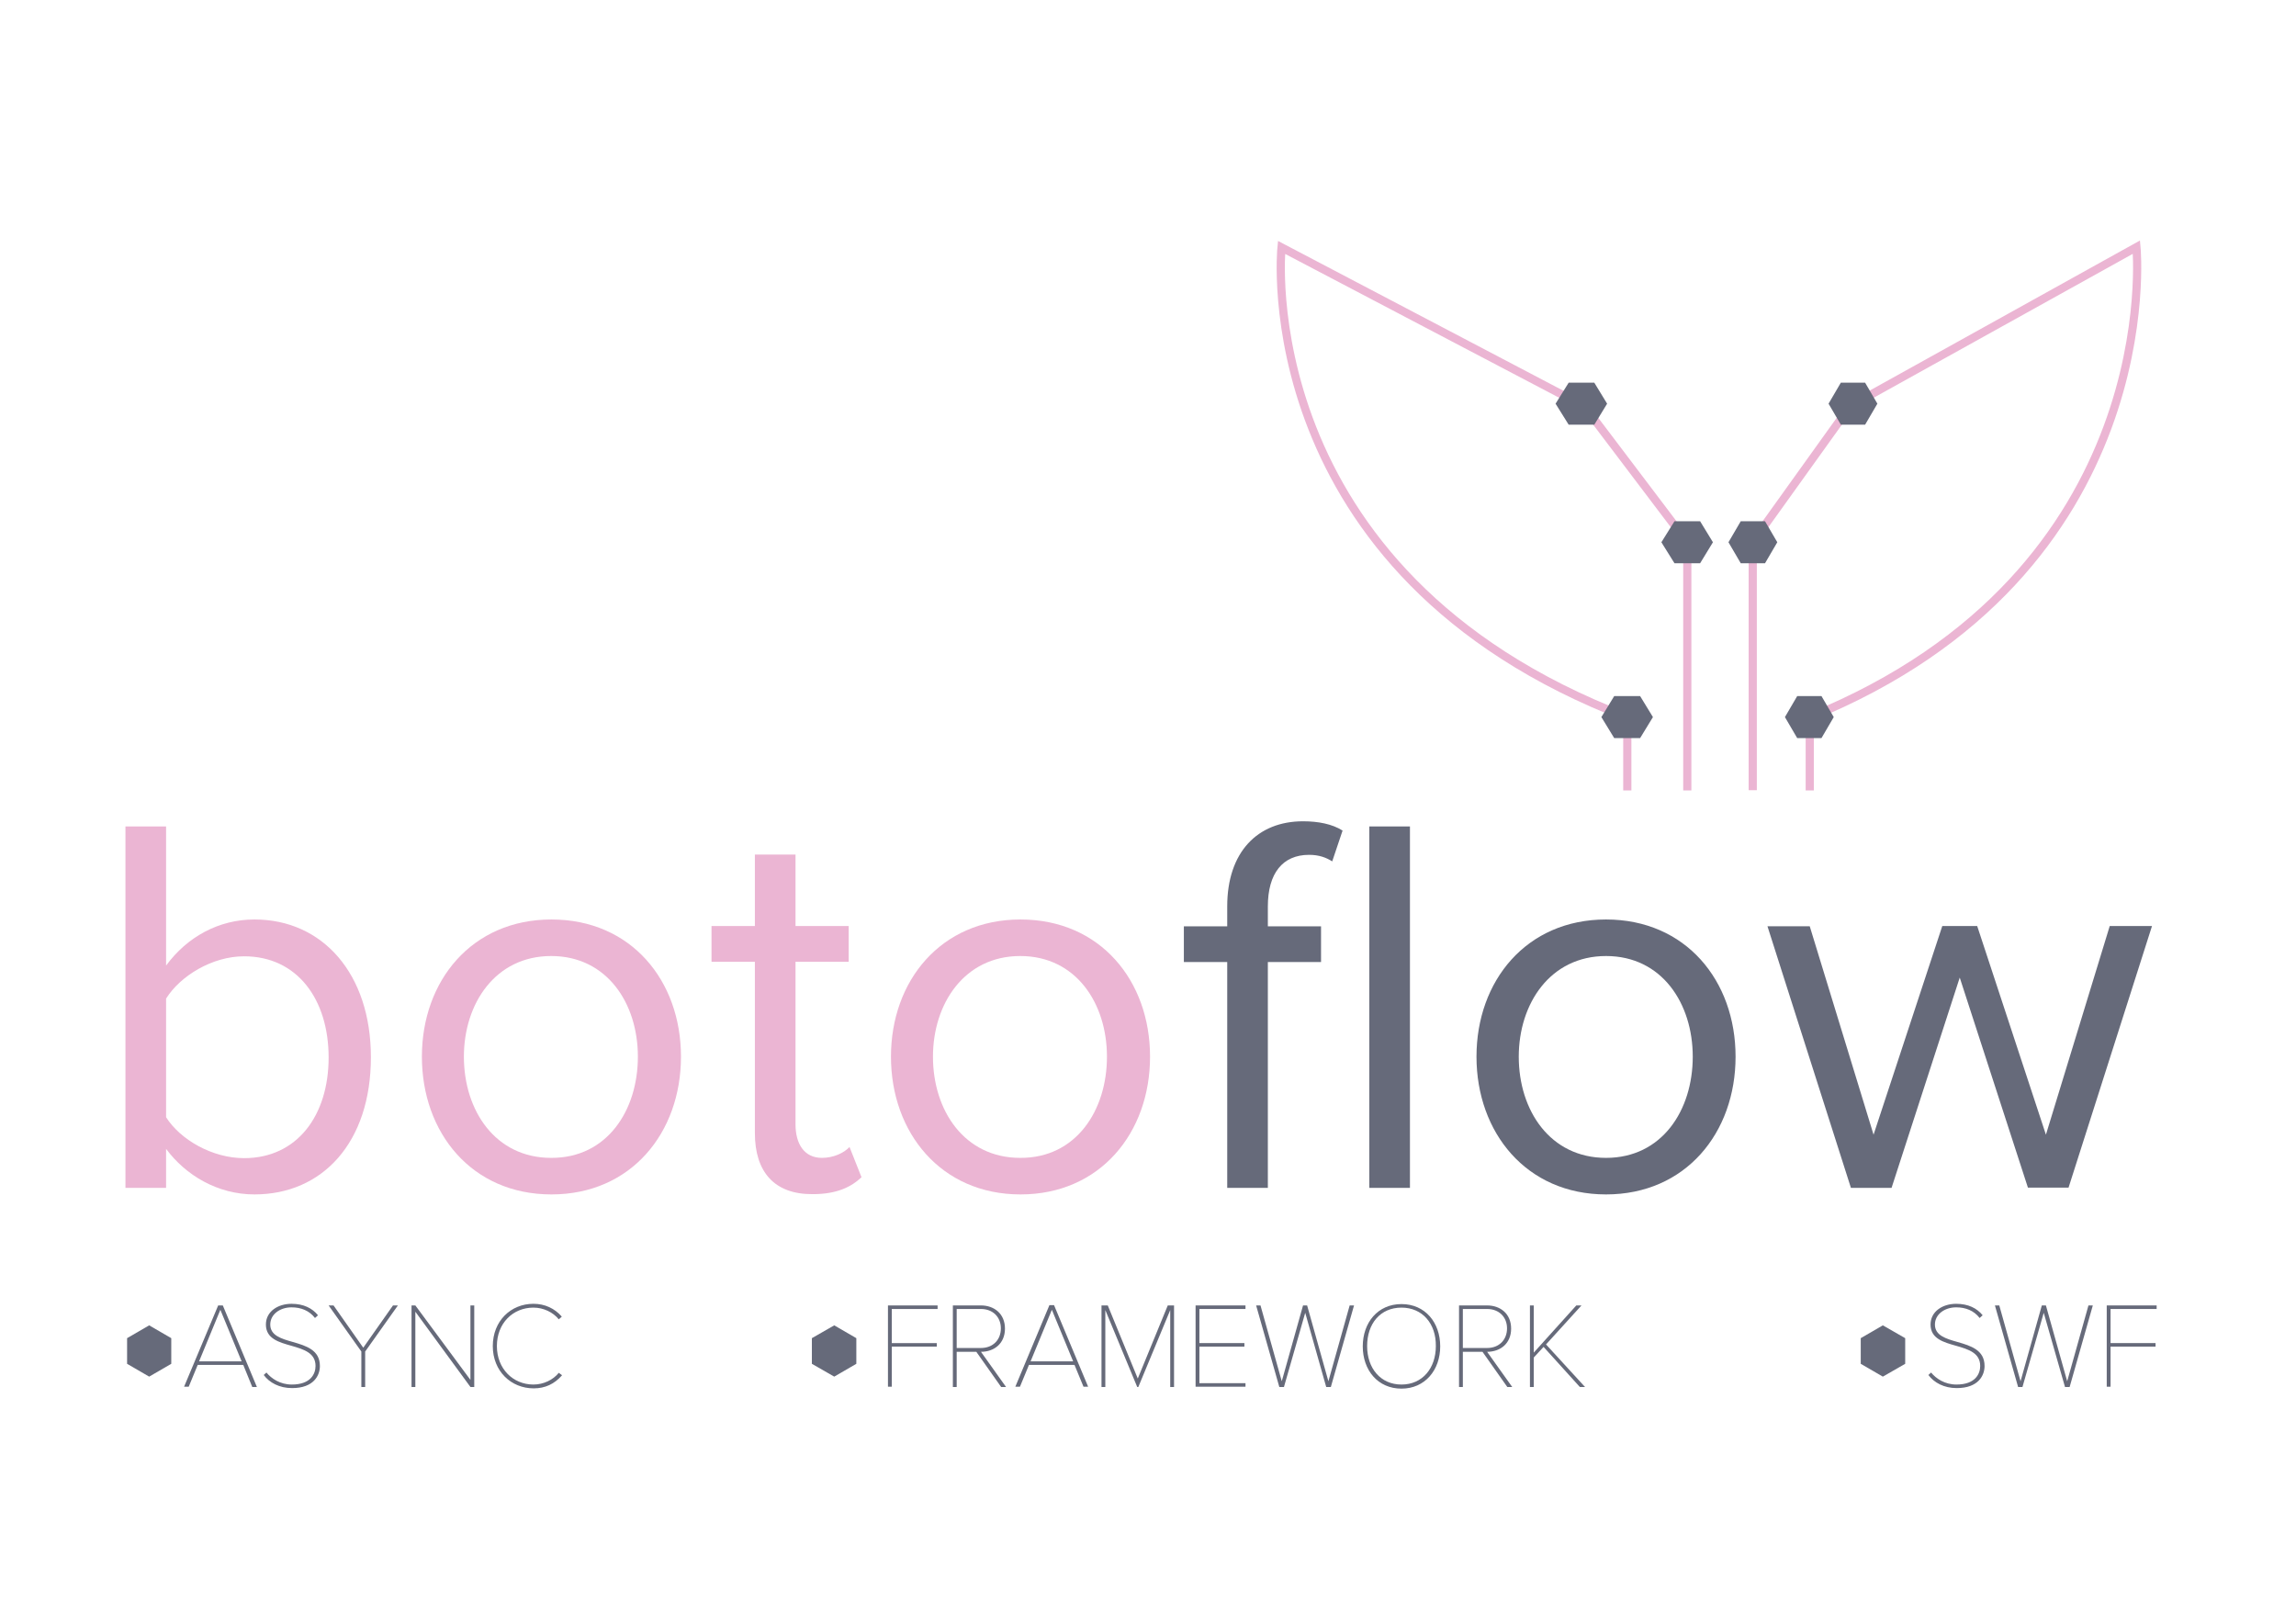 <?xml version="1.0" encoding="utf-8"?>
<!-- Generator: Adobe Illustrator 19.2.1, SVG Export Plug-In . SVG Version: 6.00 Build 0)  -->
<svg version="1.1" id="Layer_1" xmlns="http://www.w3.org/2000/svg" xmlns:xlink="http://www.w3.org/1999/xlink" x="0px" y="0px"
	 viewBox="0 0 841.9 595.3" style="enable-background:new 0 0 841.9 595.3;" xml:space="preserve">
<style type="text/css">
	.st0{fill:#EBB5D3;}
	.st1{fill:#666A7A;}
	.st2{fill:none;stroke:#EBB5D3;stroke-width:3;stroke-miterlimit:10;}
</style>
<g>
	<path class="st0" d="M46,303h14.9v51c7.7-10.5,19.3-16.9,32.4-16.9c25,0,42.7,19.9,42.7,50.5c0,31.2-17.7,50.3-42.7,50.3
		c-13.5,0-25.2-7-32.4-16.7v14.3H46V303z M89.5,424.6c19.5,0,31-15.7,31-36.9c0-21.3-11.5-37.1-31-37.1c-11.7,0-23.4,7.2-28.6,15.5
		v43.5C66.1,417.8,77.8,424.6,89.5,424.6z"/>
	<path class="st0" d="M154.7,387.4c0-27.8,18.3-50.3,47.5-50.3c29.2,0,47.5,22.4,47.5,50.3s-18.3,50.5-47.5,50.5
		C172.9,437.9,154.7,415.2,154.7,387.4z M233.9,387.4c0-19.5-11.3-36.9-31.8-36.9c-20.5,0-32,17.5-32,36.9c0,19.7,11.5,37.1,32,37.1
		C222.6,424.6,233.9,407.1,233.9,387.4z"/>
	<path class="st0" d="M276.8,415.4v-62.8h-15.9v-13.1h15.9v-26.2h14.9v26.2h19.5v13.1h-19.5v59.6c0,7.2,3.2,12.3,9.7,12.3
		c4.2,0,8.1-1.8,10.1-4l4.4,11.1c-3.8,3.6-9.1,6.2-17.9,6.2C284,437.9,276.8,429.7,276.8,415.4z"/>
	<path class="st0" d="M326.7,387.4c0-27.8,18.3-50.3,47.5-50.3c29.2,0,47.5,22.4,47.5,50.3s-18.3,50.5-47.5,50.5
		C345,437.9,326.7,415.2,326.7,387.4z M405.9,387.4c0-19.5-11.3-36.9-31.8-36.9c-20.5,0-32,17.5-32,36.9c0,19.7,11.5,37.1,32,37.1
		C394.6,424.6,405.9,407.1,405.9,387.4z"/>
	<path class="st1" d="M450,352.7h-15.9v-13.1H450v-7.3c0-19.9,11.1-31.2,27.8-31.2c5.6,0,10.7,1,14.5,3.4l-3.8,11.3
		c-2.2-1.4-4.8-2.4-8.5-2.4c-9.7,0-15.1,6.8-15.1,18.9v7.3h19.5v13.1h-19.5v82.8H450V352.7z M502.1,303H517v132.5h-14.9V303z"/>
	<path class="st1" d="M541.4,387.4c0-27.8,18.3-50.3,47.5-50.3s47.5,22.4,47.5,50.3s-18.3,50.5-47.5,50.5S541.4,415.2,541.4,387.4z
		 M620.7,387.4c0-19.5-11.3-36.9-31.8-36.9s-32,17.5-32,36.9c0,19.7,11.5,37.1,32,37.1S620.7,407.1,620.7,387.4z"/>
	<path class="st1" d="M718.6,358.4l-25,77.1h-14.9l-30.6-95.9h15.5L687,416l25.2-76.5H725l25.2,76.5l23.4-76.5h15.5l-30.6,95.9
		h-14.9L718.6,358.4z"/>
</g>
<path class="st2" d="M663.6,289.8V263C794.9,209.7,783.4,90.6,783.4,90.6l-105,58.3l-35.7,49.8v91"/>
<polygon class="st1" points="659,270.6 654.5,262.9 659,255.2 667.9,255.2 672.4,262.9 667.9,270.6 "/>
<polygon class="st1" points="675,155.7 670.5,148 675,140.3 683.9,140.3 688.4,148 683.9,155.7 "/>
<polygon class="st1" points="638.3,206.5 633.8,198.8 638.3,191.1 647.2,191.1 651.7,198.8 647.2,206.5 "/>
<path class="st2" d="M596.7,289.8V263c-139-53.2-126.8-172.3-126.8-172.3L581,149l37.7,49.8v91"/>
<polygon class="st1" points="601.4,270.6 606.1,262.9 601.4,255.2 591.9,255.2 587.2,262.9 591.9,270.6 "/>
<polygon class="st1" points="584.6,155.7 589.3,148 584.6,140.3 575.2,140.3 570.4,148 575.2,155.7 "/>
<polygon class="st1" points="623.4,206.5 628.1,198.8 623.4,191.1 614,191.1 609.2,198.8 614,206.5 "/>
<polygon class="st1" points="54.7,504.7 46.6,500 46.6,490.6 54.7,485.9 62.8,490.6 62.8,500 "/>
<polygon class="st1" points="305.9,504.7 297.7,500 297.7,490.6 305.9,485.9 314,490.6 314,500 "/>
<polygon class="st1" points="690.4,504.7 682.3,500 682.3,490.6 690.4,485.9 698.6,490.6 698.6,500 "/>
<g>
	<g>
		<path class="st1" d="M89.2,500.4H72.5l-3.3,8h-1.7L80,478.6h1.7l12.5,29.9h-1.7L89.2,500.4z M73,499.1h15.6l-7.8-18.9L73,499.1z"
			/>
		<path class="st1" d="M97.7,503.2c1.8,2.2,5,4.4,9.3,4.4c6.9,0,8.7-3.9,8.7-6.8c0-4.8-4.3-6.1-8.8-7.4c-4.6-1.3-9.4-2.6-9.4-7.8
			c0-4.8,4.4-7.6,9.4-7.6c4.4,0,7.6,1.6,9.7,4.2l-1.1,1c-2.1-2.7-5.1-3.9-8.6-3.9c-4.3,0-7.8,2.6-7.8,6.3c0,4,4,5.2,8.3,6.4
			c4.8,1.4,9.9,2.9,9.9,8.8c0,3.4-2.2,8.1-10.2,8.1c-4.7,0-8.3-2-10.4-4.8L97.7,503.2z"/>
		<path class="st1" d="M132.5,495.5l-12-16.9h1.8l10.9,15.5l10.9-15.5h1.8l-12,16.9v13h-1.4V495.5z"/>
		<path class="st1" d="M152.3,480.9v27.6h-1.4v-29.9h1.4l20.2,27.3v-27.3h1.4v29.9h-1.4L152.3,480.9z"/>
		<path class="st1" d="M180.7,493.5c0-9.2,6.6-15.5,14.9-15.5c4.2,0,7.8,1.7,10.4,4.7l-1.1,1c-2.1-2.6-5.6-4.3-9.3-4.3
			c-7.5,0-13.4,5.7-13.4,14.1c0,8.3,5.9,14.1,13.4,14.1c3.7,0,7.2-1.7,9.3-4.3l1.2,0.9c-2.8,3.2-6.2,4.8-10.4,4.8
			C187.4,509,180.7,502.7,180.7,493.5z"/>
	</g>
</g>
<g>
	<g>
		<path class="st1" d="M708.1,503.2c1.8,2.2,5,4.4,9.3,4.4c6.9,0,8.7-3.9,8.7-6.8c0-4.8-4.3-6.1-8.8-7.4c-4.6-1.3-9.4-2.6-9.4-7.8
			c0-4.8,4.4-7.6,9.4-7.6c4.4,0,7.6,1.6,9.7,4.2l-1.1,1c-2.1-2.7-5.1-3.9-8.6-3.9c-4.3,0-7.8,2.6-7.8,6.3c0,4,4,5.2,8.3,6.4
			c4.8,1.4,9.9,2.9,9.9,8.8c0,3.4-2.2,8.1-10.2,8.1c-4.7,0-8.3-2-10.4-4.8L708.1,503.2z"/>
		<path class="st1" d="M749.4,481.3l-7.8,27.2H740l-8.5-29.9h1.6l7.8,27.8l7.8-27.8h1.5l7.8,27.8l7.8-27.8h1.6l-8.5,29.9h-1.7
			L749.4,481.3z"/>
		<path class="st1" d="M772.5,478.6h18.3v1.3h-16.9v12.5h16.5v1.3h-16.5v14.7h-1.4V478.6z"/>
	</g>
</g>
<g>
	<g>
		<path class="st1" d="M325.5,478.6h18.3v1.3H327v12.5h16.5v1.3H327v14.7h-1.4V478.6z"/>
		<path class="st1" d="M358,495.6h-7.2v12.9h-1.4v-29.9h10.3c4.8,0,8.8,3,8.8,8.5c0,5.5-4,8.5-8.8,8.5l9.2,12.9h-1.8L358,495.6z
			 M359.7,479.9h-8.9v14.3h8.9c4.4,0,7.3-3,7.3-7.2C367,482.9,364.1,479.9,359.7,479.9z"/>
		<path class="st1" d="M394,500.4h-16.7l-3.3,8h-1.7l12.5-29.9h1.7l12.5,29.9h-1.7L394,500.4z M377.9,499.1h15.6l-7.8-18.9
			L377.9,499.1z"/>
		<path class="st1" d="M429.1,480.3l-11.7,28.2H417l-11.7-28.2v28.2h-1.4v-29.9h2.3l11,26.8l11-26.8h2.3v29.9h-1.4V480.3z"/>
		<path class="st1" d="M438.4,478.6h18.3v1.3h-16.9v12.5h16.5v1.3h-16.5v13.4h16.9v1.3h-18.3V478.6z"/>
		<path class="st1" d="M478.6,481.3l-7.8,27.2h-1.7l-8.5-29.9h1.6l7.8,27.8l7.8-27.8h1.5l7.8,27.8l7.8-27.8h1.6l-8.5,29.9h-1.7
			L478.6,481.3z"/>
		<path class="st1" d="M513.9,478.1c8.7,0,14.2,6.8,14.2,15.5s-5.6,15.5-14.2,15.5c-8.7,0-14.2-6.8-14.2-15.5
			S505.2,478.1,513.9,478.1z M513.9,479.4c-7.8,0-12.6,5.9-12.6,14.1c0,8.1,4.9,14.1,12.6,14.1c7.7,0,12.6-6,12.6-14.1
			C526.6,485.3,521.6,479.4,513.9,479.4z"/>
		<path class="st1" d="M543.6,495.6h-7.2v12.9H535v-29.9h10.3c4.8,0,8.8,3,8.8,8.5c0,5.5-4,8.5-8.8,8.5l9.2,12.9h-1.8L543.6,495.6z
			 M545.3,479.9h-8.9v14.3h8.9c4.4,0,7.3-3,7.3-7.2C552.6,482.9,549.7,479.9,545.3,479.9z"/>
		<path class="st1" d="M566,493.8l-3.6,3.9v10.8H561v-29.9h1.4v17.3l15.6-17.3h1.9l-13,14.3l14.3,15.6h-1.9L566,493.8z"/>
	</g>
</g>
</svg>
